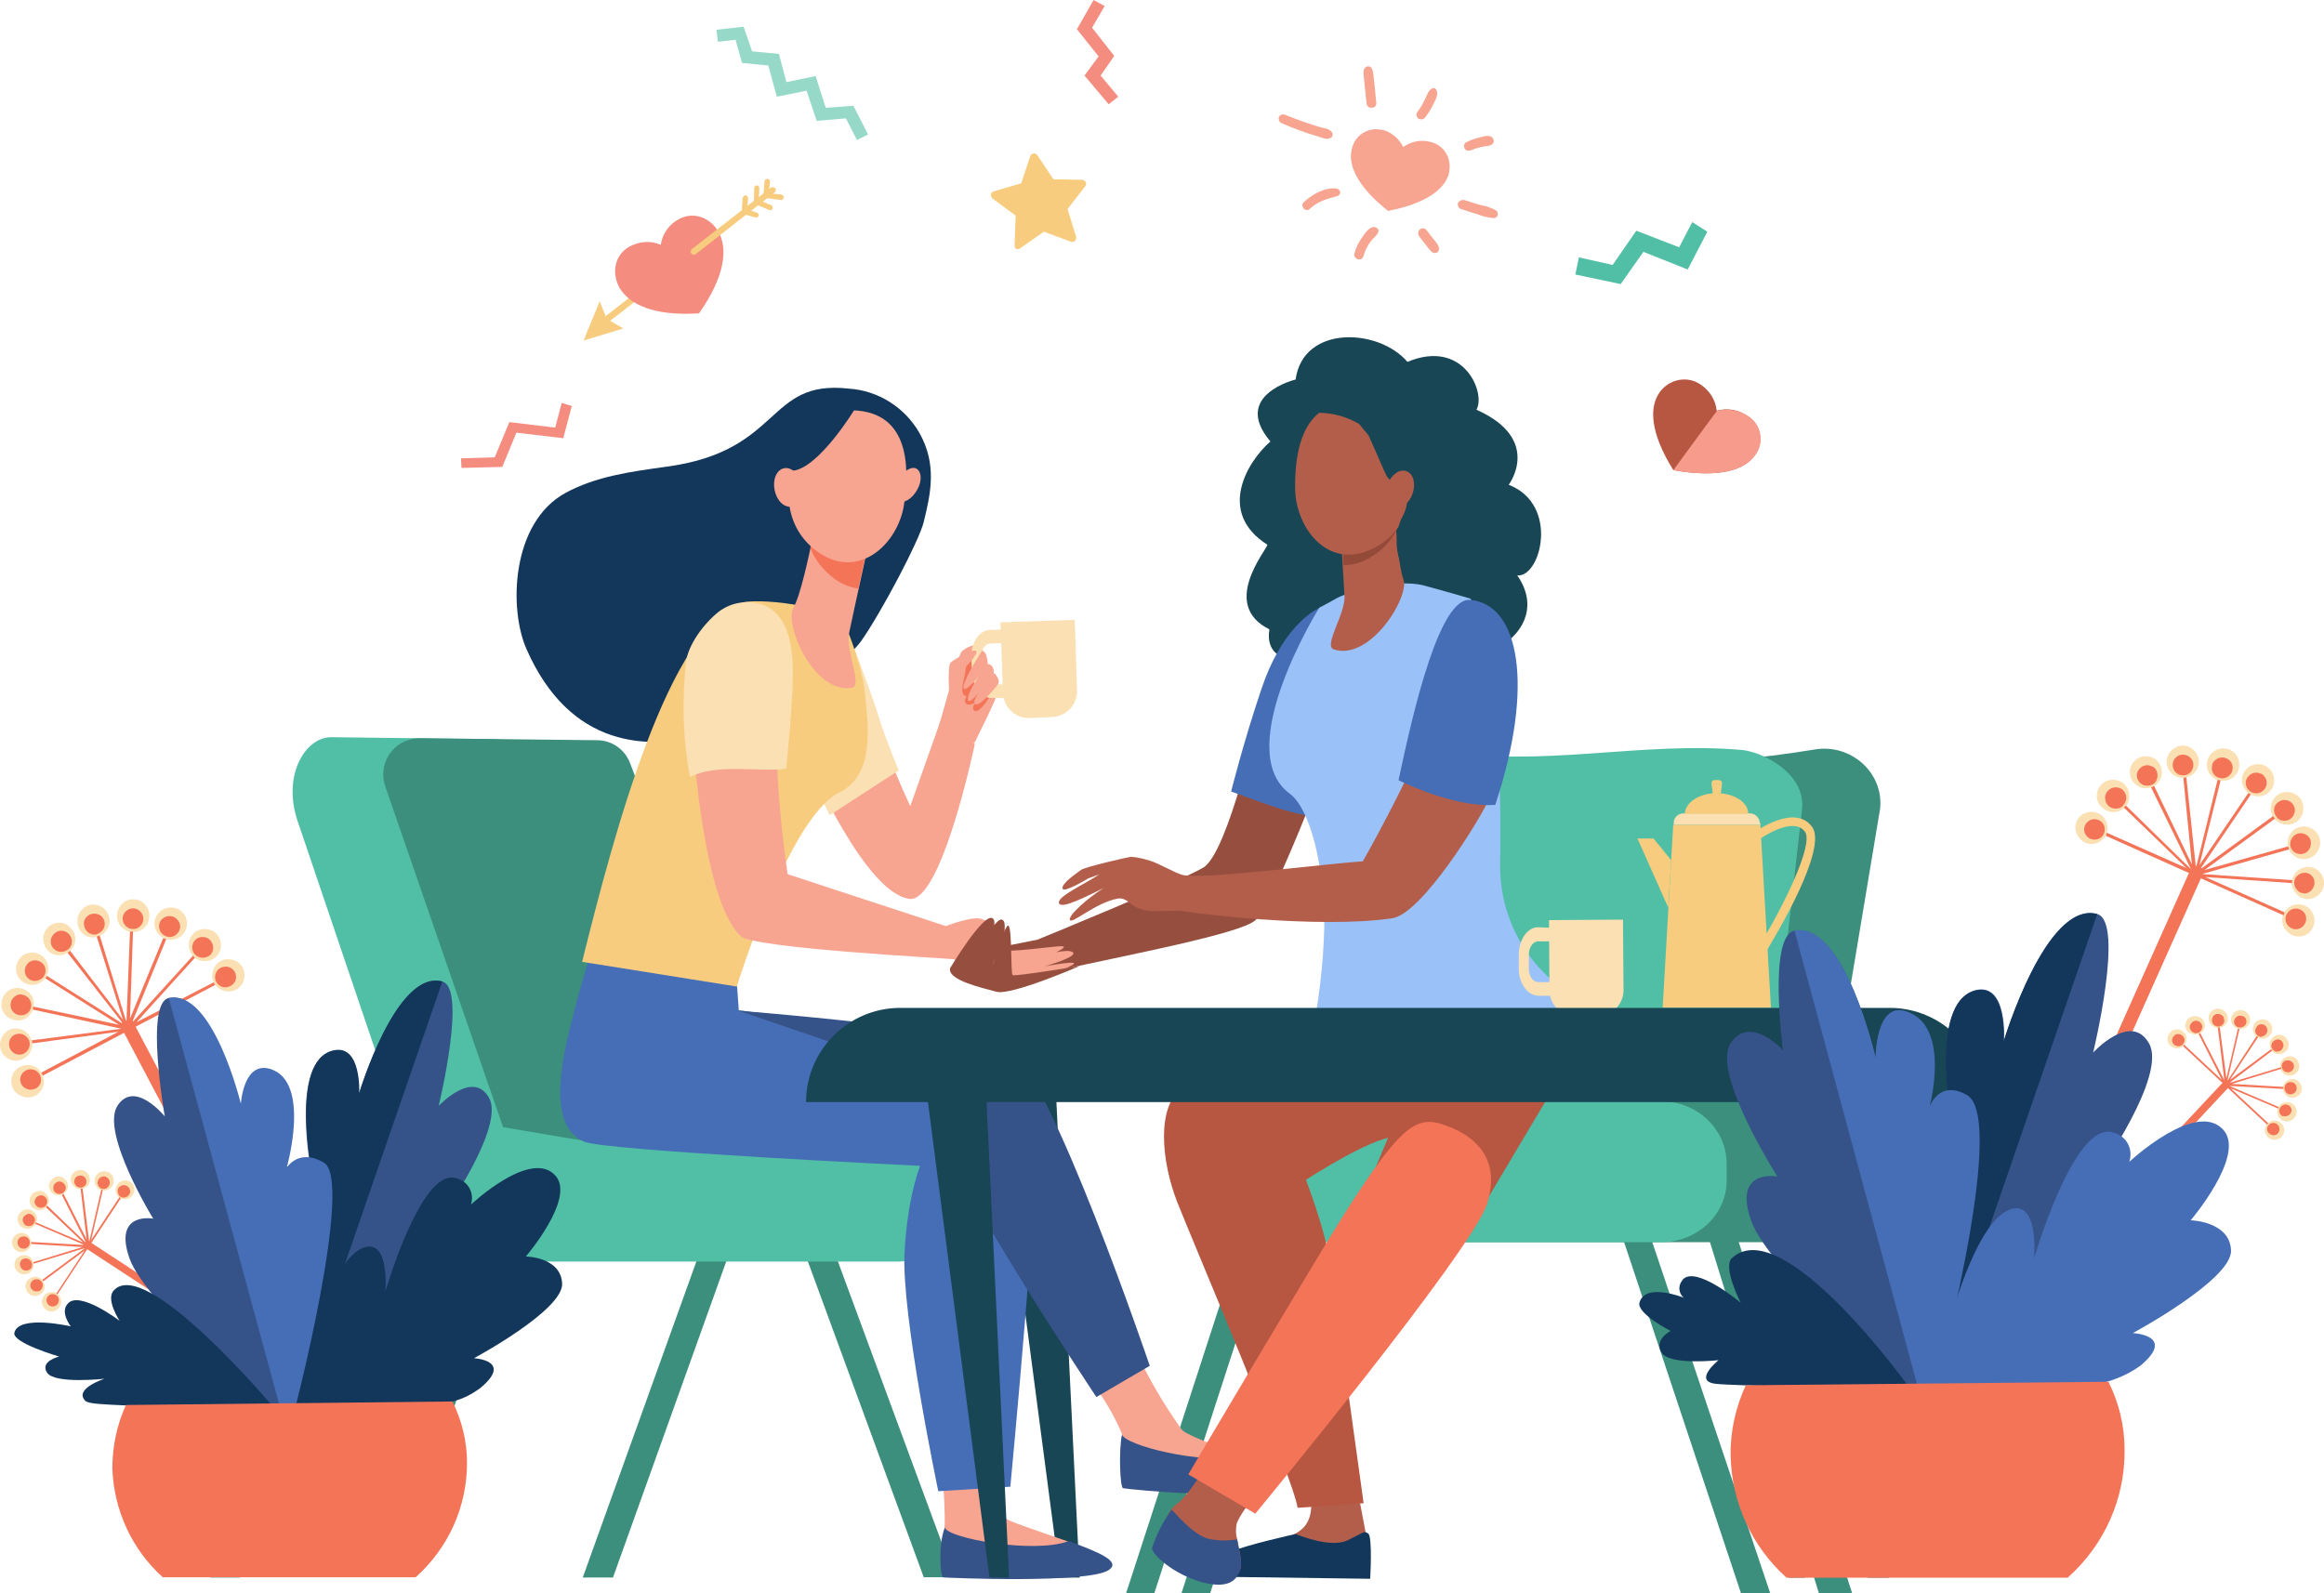 <?xml version="1.0" encoding="utf-8"?>
<!-- Generator: Adobe Illustrator 25.0.1, SVG Export Plug-In . SVG Version: 6.00 Build 0)  -->
<svg version="1.1" id="Layer_1" xmlns="http://www.w3.org/2000/svg" xmlns:xlink="http://www.w3.org/1999/xlink" x="0px" y="0px"
	 viewBox="0 0 461.3 316.3" style="enable-background:new 0 0 461.3 316.3;" xml:space="preserve">
<style type="text/css">
	.st0{fill:#3C8F7C;}
	.st1{fill:#50BFA5;}
	.st2{fill:#184655;}
	.st3{fill:#F7CC7F;}
	.st4{fill:#F48C7F;}
	.st5{fill:#96D9C9;}
	.st6{fill:#964F3F;}
	.st7{fill:#F7A491;}
	.st8{fill:#FAE0B2;}
	.st9{fill:#F47458;}
	.st10{fill:#355389;}
	.st11{fill:#466EB6;}
	.st12{fill:#13375B;}
	.st13{fill:#B75742;}
	.st14{fill:#9BC1F9;}
	.st15{fill:#B35E4B;}
	.st16{fill:#944A38;}
	.st17{fill:#F79C8D;}
</style>
<path id="Path_2" class="st0" d="M325.7,151.5c11.6,0.1,23.1-0.8,34.5-2.7l0,0c7.2-1.2,13.7,4.6,13,11.7l-12.2,73.1l-35.2-5.5V151.5
	z"/>
<path id="Path_3" class="st1" d="M272.9,222l78-1.2l6.8-60.2c0.7-7.1-7.8-11.3-11.9-11.7c-20-1.8-39.9,3.6-59.7,0.1l-1.8-0.3
	c-6.2-1.1-11.9,4-11.9,10.7L272.9,222z"/>
<g id="Group_5" transform="translate(223.529 216.523)">
	<g id="Group_1" transform="translate(10.978 21.117)">
		<path id="Path_4" class="st0" d="M5.7,78.7L30.3,2.1L25.4,0L0,78.7L5.7,78.7z"/>
	</g>
	<g id="Group_2" transform="translate(112.421 16.819)">
		<path id="Path_5" class="st0" d="M31.7,83L4.9,0L0,2.1L25.1,83H31.7z"/>
	</g>
	<path id="Path_6" class="st0" d="M126.4,1.8L56.7,3c-6,0-11.4,3.8-11.4,10.8v3.7c0,7,4.9,12.6,10.9,12.6h70.4
		c6,0,10.9-5.7,10.9-12.6v-3.7C137.5,6.8,132.4,1.8,126.4,1.8z"/>
	<g id="Group_3" transform="translate(96.16 20.024)">
		<path id="Path_7" class="st0" d="M31.7,79.8L4.9,0L0,2l25.9,77.8L31.7,79.8z"/>
	</g>
	<g id="Group_4" transform="translate(0 19.477)">
		<path id="Path_8" class="st0" d="M5.6,80.3L31,2l-4.9-2L0,80.3H5.6z"/>
	</g>
	<path id="Path_9" class="st1" d="M106.1,2.1L25.6,0c-7.2,0-16,7.6-16,14.3v3.6c0,6.7,5.8,12.2,13,12.2h83.6c7.2,0,13-5.5,13-12.2
		v-3.6C119.1,7.6,113.3,2.1,106.1,2.1z"/>
</g>
<path id="Path_10" class="st2" d="M209.6,216.9l4.7,96.3h-3.9l-12.8-97.4L209.6,216.9z"/>
<path id="Path_11" class="st3" d="M201.4,48.5l0.2-5.7l-4.6-3.4c-0.3-0.3-0.4-0.8-0.2-1.1c0.1-0.1,0.2-0.2,0.4-0.3l5.5-1.6l1.8-5.4
	c0.1-0.4,0.6-0.6,1-0.5c0.2,0.1,0.3,0.2,0.4,0.3l3.2,4.8l5.7,0.1c0.4,0,0.8,0.4,0.8,0.8c0,0.2-0.1,0.3-0.2,0.5l-3.5,4.5l1.7,5.5
	c0.1,0.4-0.1,0.9-0.5,1c-0.2,0.1-0.3,0-0.5,0l-5.4-2l-4.7,3.3c-0.4,0.3-0.8,0.2-1.1-0.2C201.4,48.9,201.4,48.7,201.4,48.5z"/>
<path id="Path_12" class="st4" d="M91.5,91l6.7-0.2l2.9-7l9.1,1.1l1.3-4.9l2,0.6l-1.7,6.4l-9.3-1.1l-2.8,6.8l-8.1,0.2L91.5,91z"/>
<path id="Path_13" class="st1" d="M335.9,44.1l-2.6,5l-8.5-3.3l-4.7,6.8l-6.7-1.5l-0.7,3.4l9,1.9l4.5-6.4l8.8,3.5l3.9-7.5
	L335.9,44.1z"/>
<path id="Path_14" class="st5" d="M147.6,5.3l1.7,4.9l5.3,0.5l1.5,5.6l5.8-1.2l2,6.3l5.5-0.4l2.9,5.7l-2.2,1.1l-2.2-4.3l-5.8,0.5
	l-2-6l-5.9,1.2l-1.7-6.2l-5.2-0.5L146,7.9l-3.5,0.4l-0.3-2.4L147.6,5.3z"/>
<g id="Group_14" transform="translate(58.121 76.962)">
	<path id="Path_16" class="st6" d="M191.9,64.2c0,0-6.2,28.2-11.2,31.1s-32.9,14.3-32.9,14.3l-13.1,2.6l-4.2,3c0,0,7.5,4.2,10.3,4.1
		c3.1,0,6.1-2.5,11.1-3.6c12.9-2.9,36.5-7.3,39.2-10c3.7-3.7,14.7-33,14.7-33L191.9,64.2z"/>
	<g id="Group_8" transform="translate(96.865 46.097)">
		<path id="Path_17" class="st7" d="M32.6,17.5L25.7,37c-4.1-8.8-7.4-17.9-9.9-27.2c-5.4,1.9-10.4,4.8-14.7,8.7
			C6.7,32,17.2,54.2,25.5,55.4c6.4,0.9,13-30.7,13-30.7L32.6,17.5z"/>
		<path id="Path_18" class="st7" d="M35.9,6.3c0.8-0.8,2.8-1.8,3.7-0.9s0.6,2.4,1.1,3.1c0.6,0.9,1.1,1.8,1.4,2.8
			c0.1,0.3,0.7,2.5,0.9,3.1s-4.6,10.1-4.6,10.1l-7-3.6C31.5,21.1,35.1,7.1,35.9,6.3z"/>
		<path id="Path_19" class="st8" d="M13.4,2.5c0,0,5,13.1,6.2,17.3c1.3,4.1,3.8,10.1,3.8,10.1L9.7,38.8L0,18.3L13.4,2.5z"/>
		<path id="Path_20" class="st9" d="M36.8,7.9v0.4c0,1.1-0.2,2.2-0.4,3.2c-0.3,1.2-0.6,2.8-0.1,3.4c0.9,0.9,1.6-1.1,1.6-1.1
			s-1.7,1.8-1.3,2.6c0.5,1,2,0,2,0s-1,1.4,0,1.7s3-3,3-3l1.2-1.7l-4.8-5.8L36.8,7.9z"/>
		<g id="Group_7" transform="translate(37.826 1.915)">
			<path id="Path_21" class="st8" d="M4.1,13.6L7,13.6l-0.7-2.7L4,10.9c-1.1,0-1.9-1.2-2-2.6L1.9,5.6C1.9,4.1,2.7,2.8,3.7,2.8
				l2.9-0.1L6.5,0L3.6,0.1C1.5,0.2-0.1,2.7,0,5.6l0.1,2.7C0.2,11.3,2,13.7,4.1,13.6z"/>
		</g>
		<path id="Path_22" class="st8" d="M58.4,1.6L58.8,14c0.1,2.8-2.1,5.2-5,5.3l-4.4,0.2c-2.8,0.1-5.2-2.1-5.3-5c0,0,0,0,0,0l-0.5-14
			L58.3,0L58.4,1.6z"/>
		<path id="Path_23" class="st7" d="M39.9,6.2c0,0-4.1,6.3-3.6,7.4S41.1,9,41.1,9S41,6,39.9,6.2z"/>
		<path id="Path_24" class="st7" d="M42.3,10.7c0,0-4.3,5.9-5,5.4c-1.1-0.8,3.6-7.3,3.6-7.3S42.3,8.5,42.3,10.7z"/>
		<path id="Path_25" class="st7" d="M43.1,12.8c0,0-3.7,4.8-4.6,3.9s3.9-6.1,3.9-6.1S43.7,11.9,43.1,12.8z"/>
		<path id="Path_26" class="st7" d="M33.4,14.1c0,0-0.3-5,0.3-5.6s4.5-2.9,5.1-2.3s-3.3,4.4-3.3,4.4L33.4,14.1z"/>
	</g>
	<g id="Group_13">
		<g id="Group_9" transform="translate(57.552 159.433)">
			<path id="Path_27" class="st0" d="M0,76.8L27.6,0l5.2,2L6,76.8L0,76.8z"/>
		</g>
		<path id="Rectangle_3" class="st0" d="M68.9,146.8h71.6c7.4,0,13.3,6,13.3,13.3l0,0l0,0c0,7.4-6,13.3-13.3,13.3l0,0H68.9
			c-7.4,0-13.3-6-13.3-13.3c0,0,0,0,0,0l0,0C55.6,152.8,61.6,146.8,68.9,146.8C68.9,146.8,68.9,146.8,68.9,146.8z"/>
		<g id="Group_10" transform="translate(14.085 159.007)">
			<path id="Path_28" class="st0" d="M0,76.8L27.6,0l5.2,2L5.9,76.8H0z"/>
		</g>
		<g id="Group_11" transform="translate(98.235 160.575)">
			<path id="Path_29" class="st0" d="M27,75.6L0,2l5.2-2l27.9,75.6L27,75.6z"/>
		</g>
		<path id="Path_30" class="st1" d="M84.2,149H73.8l-27-74.5c-1-2.8-3.7-4.7-6.6-4.7L7.7,69.4c-5-0.1-9.7,7.1-6.9,16.2l20.7,61.1h0
			l5.7,18.3l60.8,0.6L84.2,149z"/>
		<path id="Path_31" class="st0" d="M95.5,149.7l-52.8-0.1L18.4,79.3c-1.4-3.8,0.6-8,4.4-9.3c0.8-0.3,1.6-0.4,2.4-0.4l35.2,0.4
			c3,0,5.6,1.9,6.6,4.7L95.5,149.7z"/>
		<path id="Path_32" class="st1" d="M120.1,146.8c0,0-35.8,7.1-45.6,5.5c-12.5-2-32.8-5.5-32.8-5.5c-6.9,0-15,5.2-15,11.7v3.4
			c0,6.4,5.6,11.6,12.5,11.6h80.9c6.9,0,12.5-5.2,12.5-11.6v-3.4C132.7,152,127.1,146.8,120.1,146.8z"/>
		<g id="Group_12" transform="translate(44.426)">
			<path id="Path_33" class="st7" d="M83.2,206.3c1.5,6.6,2,18.8,1.7,20.2c0,0.8,0.2,1.7,0.6,2.5c8.5,4.7,17.1,2.7,24,0.1
				c-4.8-1.7-11.2-3.8-12.1-4.4c-2.5-1.6-1.3-9.9-0.8-20.4C93.2,207.9,88.1,204.6,83.2,206.3z"/>
			<path id="Path_34" class="st10" d="M85,226.3c-1.3,3.2-1,9.8-0.3,9.9c0.8,0.1,29,1.3,32.9-1.5c2.4-1.7-2.1-3.5-8-5.7
				C102.6,231.6,85.4,228.4,85,226.3z"/>
			<path id="Path_35" class="st11" d="M43.5,115.3l0.6,8.3c0,0,58.3,8.1,59.2,18.8S98,218.2,98,218.2l-14.3,0.9
				c0,0-7.4-35.2-6.7-47.5c0.6-11.1,3.1-17.1,3.1-17.1s-62.7-3-66.7-4.8s-6.8-6.8-2.8-22.7s6.1-20,6.1-20L43.5,115.3z"/>
			<path id="Path_36" class="st12" d="M80.8,26.7c1.4-5.7,2.7-11.5-0.9-17.8C77,3.9,71.8,0.6,66,0.2C49.4-1.7,52.9,12.6,29.7,15.7
				c-7.2,1-13.9,1.9-20,5.2C-1.1,26.8-1.6,44,2,52c17,38.4,61.1,5.8,66.4-1.7C72.4,44.6,79.9,30.4,80.8,26.7z"/>
			<path id="Path_37" class="st3" d="M69.1,60.4c-0.5-5-3.3-11.9-3.3-11.9c-0.6-5-16.7-6.7-20.8-5.9C30.2,47.3,19.3,88.6,13,114
				l30.7,4.9c0,0,10.3-33.5,20.3-38.5C71,77,69.9,67.7,69.1,60.4z"/>
			<path id="Path_38" class="st7" d="M58.9,29.2c0,0-0.1,0.3-0.2,0.9c-0.6,2.8-2.3,11.1-3.8,13.7c-1.8,3.1,4,17,11.6,15.8
				c2.3-0.4-1.3-7.5-0.5-10.9c0.4-1.9,1.7-8,2.8-12.9c0.8-3.8,1.5-6.8,1.5-6.8L58.9,29.2z"/>
			<path id="Path_39" class="st9" d="M58.7,30.2c0.1-0.6,0.2-0.9,0.2-0.9L70.2,29c0,0-0.7,3.1-1.5,6.8l-0.9,4.1
				c-2-0.3-3.9-1.2-5.4-2.5c-1.8-1.5-3.3-3.4-4.1-5.6C58.5,31.2,58.6,30.6,58.7,30.2z"/>
			<path id="Path_40" class="st7" d="M65.7,4.5c-3.1,0.6-5.9,2.2-8,4.6c-3.4,4-7,16.3,1.4,23s16.6-0.9,17.8-8.9S77.8,4.2,65.7,4.5z"
				/>
			<path id="Path_41" class="st7" d="M79.5,20.3c-1,1.8-2.7,2.8-3.7,2.2s-1.1-2.5-0.1-4.2s2.7-2.8,3.7-2.2S80.5,18.6,79.5,20.3z"/>
			<path id="Path_42" class="st12" d="M67.1,4.3c0,0-7.1,11.7-12.3,12.2S49,23.3,49,23.3s1.8-14.3,6.9-17.1S67.1,4.3,67.1,4.3z"/>
			<path id="Path_43" class="st7" d="M56.5,19.3c0.4,2.1-0.4,4-1.9,4.3s-3-1.2-3.4-3.3s0.4-4,1.9-4.3S56.1,17.2,56.5,19.3z"/>
			<path id="Path_44" class="st7" d="M52,59.7c-1.6,15.3,1.8,36.9,1.8,36.9l31.4,10.3c0,0,5.4-2.1,7.1-1.4s5.5,1.7,4.9,2.7
				s-3.8-0.8-4.6-0.5s2.2,3.2,3.5,3.9s10.8-0.8,12.2-0.7c0.8,0.1,0,0.6-1.2,1.2c1.4-0.3,2.8-0.4,3.3,0c1.1,0.9-5.6,2.8-5.6,2.8
				s8.8-1.7,4.8,0.1c0,0-9.2,4.6-14.4,2.1c-2.7-1.4-5.5-2.6-8.4-3.6c-0.5-0.2-39.5-2.1-42.3-4.6c-6.6-6-9.5-32.1-9.9-47.1
				C40.1,59.8,46.1,59.1,52,59.7z"/>
			<path id="Path_45" class="st8" d="M54.8,54.8c-0.2-4.4-1.3-10.1-6-11.7c-3-1-6.2-0.5-8.7,1.4c-2.8,2.2-6.1,6.5-6.5,10.1
				c-0.8,7.6-0.6,15.2,0.8,22.7c5.4-2.7,12.9-1,19.1-1.6C53.5,75.6,55.1,60.6,54.8,54.8z"/>
		</g>
		<path id="Path_46" class="st7" d="M156.9,195.3c3.1,3.7,5.7,7.8,7.6,12.2c0.2,0.4,0.3,2.5,0.4,2.8c7.8,5.1,16,3.7,22.7,1.6
			c-4.4-1.9-10.6-4.1-11.2-5.1c-3.7-5.2-6.9-10.7-9.5-16.5C163.5,193.8,161.6,194,156.9,195.3z"/>
		<path id="Path_47" class="st10" d="M164.6,207.8c-0.7,3.1-0.4,10.6,0.2,10.7c0.7,0.2,26.7,2.8,30.1-0.5c2-2-1.8-3.6-7.2-6
			C180.9,214,164.8,209.9,164.6,207.8z"/>
		<path id="Path_48" class="st10" d="M170.1,194.2l-10.6,6.2c0,0-28.8-43.3-31.1-53.3c-2.1-9.1-10.1-13.2-10.1-13.2l-29.8-10.2
			c0,0,47.1,3.7,53.6,7.6C150.4,136.1,170.1,194.2,170.1,194.2z"/>
	</g>
</g>
<g id="Group_15" transform="translate(41.732 234.193)">
	<path id="Path_49" class="st0" d="M5.9,79L33.1,2l-5.2-2L0,79L5.9,79z"/>
</g>
<g id="Group_24" transform="translate(253.826 13.176)">
	<path id="Path_50" class="st7" d="M24.7,16c1.6-1.1,3.5-1.5,5.4-1c2.7,0.6,4.3,3.3,3.7,6c0,0.1,0,0.1,0,0.2
		c-0.8,3.1-4.4,6-12.1,7.5c-6.2-4.9-8-9.2-7.2-12.3c0.6-2.7,3.2-4.4,5.9-3.8c0.1,0,0.1,0,0.2,0C22.2,13,23.8,14.2,24.7,16z"/>
	<g id="Group_16" transform="translate(0 9.492)">
		<path id="Path_51" class="st7" d="M0.6,1.8c2.3,1,4.7,1.9,7.1,2.6c0.7,0.2,1.9,0.8,2.6,0.3c0.4-0.2,0.5-0.7,0.3-1
			c-0.4-0.8-1.5-0.9-2.3-1.1C6.2,2,3.7,1.1,1.2,0.1C0.7-0.1,0.2,0.2,0,0.6C-0.1,1.1,0.2,1.7,0.6,1.8L0.6,1.8z"/>
	</g>
	<g id="Group_17" transform="translate(35.573 26.534)">
		<path id="Path_52" class="st7" d="M0.6,1.8c1.1,0.3,2.1,0.7,3.2,1c1,0.4,2.1,0.7,3.3,0.8c0.4,0,0.8-0.3,0.8-0.8
			c0-0.3-0.1-0.5-0.3-0.7c-1-0.6-2-0.9-3.1-1.1C3.3,0.7,2.3,0.3,1.2,0C0.7-0.1,0.2,0.2,0,0.6C-0.1,1.1,0.1,1.6,0.6,1.8L0.6,1.8z"/>
	</g>
	<g id="Group_18" transform="translate(4.688 24.257)">
		<path id="Path_53" class="st7" d="M1.5,4c2-1.8,3.9-2,5.4-2.5C7.3,1.4,7.6,1,7.5,0.6C7.4,0.3,7.1,0.1,6.8,0C4.5-0.3,2,1.1,0.3,2.7
			C-0.1,3-0.1,3.6,0.3,4C0.6,4.3,1.2,4.4,1.5,4L1.5,4z"/>
	</g>
	<g id="Group_19" transform="translate(15.017 31.867)">
		<path id="Path_54" class="st7" d="M1.8,5.8c0.3-1.1,0.8-2.1,1.5-3c0.4-0.6,2.3-1.9,1.1-2.6C3.3-0.5,2.1,1.2,1.6,2
			C0.9,2.9,0.3,4.1,0,5.3C-0.3,6.4,1.5,7,1.8,5.8L1.8,5.8z"/>
	</g>
	<g id="Group_20" transform="translate(27.695 32.172)">
		<path id="Path_55" class="st7" d="M0.2,1.6l1.4,1.8C2.1,4,2.5,4.8,3.3,4.9c0.4,0,0.8-0.3,0.8-0.8c0.1-0.7-0.7-1.5-1.1-2L1.6,0.3
			C1.3-0.1,0.7-0.1,0.3,0.2C-0.1,0.6-0.1,1.2,0.2,1.6L0.2,1.6z"/>
	</g>
	<g id="Group_21" transform="translate(16.851)">
		<path id="Path_56" class="st7" d="M2.5,7.2C1.9,1,1.9,1,1.6,0.4C1.4,0,0.9-0.1,0.5,0.1C0.3,0.2,0.2,0.4,0.1,0.5
			c-0.2,0.7-0.2,0.6,0.5,7c0.1,0.5,0.6,0.8,1.1,0.7C2.2,8.2,2.6,7.7,2.5,7.2L2.5,7.2z"/>
	</g>
	<g id="Group_22" transform="translate(27.371 4.321)">
		<path id="Path_57" class="st7" d="M1.7,5.8C2.3,5,2.9,4.1,3.3,3.2c0.4-0.8,1.2-2.1,0.5-3C3.7,0,3.4,0,3.2,0C2.3,0.3,2,1.6,1.6,2.3
			C1.2,3.2,0.7,4,0.1,4.8c-0.3,0.4-0.1,1,0.3,1.3C0.9,6.3,1.4,6.2,1.7,5.8L1.7,5.8z"/>
	</g>
	<g id="Group_23" transform="translate(36.774 13.844)">
		<path id="Path_58" class="st7" d="M5.8,1.4C6,1,5.9,0.5,5.5,0.2C4.9-0.3,3.7,0.1,3,0.3C2.1,0.5,1.3,0.8,0.5,1.2
			C0,1.4-0.1,2,0.1,2.4C0.3,2.9,0.9,3,1.4,2.8C4.4,1.6,5.1,2.3,5.8,1.4z"/>
	</g>
</g>
<g id="Group_26" transform="translate(325.024 154.874)">
	<path id="Path_59" class="st8" d="M24.3,8.5c-0.1-1.1-1-1.9-2-1.9H9.2c-1.1,0-2,0.8-2,1.9l0,0.4h17.3L24.3,8.5z"/>
	<path id="Path_60" class="st3" d="M7.1,8.9L5,45.2h21.5L24.4,8.9H7.1z"/>
	<path id="Path_61" class="st3" d="M16.8,0.7c0-0.3-0.2-0.7-0.6-0.7c0,0-0.1,0-0.1,0h-0.8c-0.4,0-0.6,0.3-0.6,0.6c0,0,0,0.1,0,0.1v0
		L16.8,0.7L16.8,0.7z"/>
	<g id="Group_25" transform="translate(23.123 7.425)">
		<path id="Path_62" class="st3" d="M2.3,26.8l-1.5-0.9c5-8.1,11.2-20.7,9.3-23.1C7.7-0.4,1.1,4.3,1,4.4L0,3c0.3-0.2,8-5.8,11.5-1.2
			C14.8,6,4.4,23.4,2.3,26.8z"/>
	</g>
	<path id="Path_63" class="st3" d="M14.7,0.7l0.5,3.8h1.1l0.5-3.8H14.7z"/>
	<path id="Path_64" class="st3" d="M15.7,2.6c-3.4,0-6.2,1.8-6.3,4.1H22C22,4.4,19.2,2.6,15.7,2.6z"/>
	<path id="Path_65" class="st3" d="M6.7,15.9l-0.6,9.4L0,11.6h3.2L6.7,15.9z"/>
</g>
<g id="Group_34" transform="translate(115.838 35.507)">
	<g id="Group_33" transform="translate(0.72)">
		<g id="Group_27" transform="translate(0 22.939)">
			<path id="Path_66" class="st3" d="M0.6,8.1C0.3,8.1,0,7.8,0,7.5C0,7.3,0.1,7.1,0.2,7l8.9-6.9C9.4-0.1,9.7,0,10,0.3
				c0.2,0.3,0.1,0.6-0.1,0.8L1,8C0.9,8.1,0.8,8.1,0.6,8.1z"/>
		</g>
		<path id="Path_67" class="st4" d="M14.6,13.1c0.3-2.2,1.7-4.1,3.6-5.1c2.9-1.6,6.3-0.3,7.9,2.6c1.8,3.3,1.3,8.7-3.9,16.1
			c-9,0.6-13.9-1.8-15.8-5.1c-1.6-2.9-1-6.4,1.9-8.1C10.3,12.4,12.6,12.2,14.6,13.1z"/>
		<g id="Group_28" transform="translate(20.528 1.667)">
			<path id="Path_68" class="st3" d="M0.6,13.4c-0.3,0-0.6-0.3-0.6-0.6c0-0.2,0.1-0.4,0.2-0.5L15.9,0.1c0.3-0.2,0.7-0.1,0.9,0.1
				c0.2,0.3,0.1,0.6-0.1,0.8L1,13.3C0.9,13.4,0.8,13.4,0.6,13.4z"/>
		</g>
		<g id="Group_29" transform="translate(34.994)">
			<path id="Path_69" class="st3" d="M0.5,3.6L0.5,3.6C0.2,3.5,0,3.3,0,3c0,0,0,0,0,0l0.2-2.5C0.2,0.2,0.5,0,0.8,0s0.5,0.3,0.5,0.6
				l0,0L1,3.1C1,3.4,0.8,3.6,0.5,3.6z"/>
		</g>
		<g id="Group_30" transform="translate(35.041 2.81)">
			<path id="Path_70" class="st3" d="M3.5,1.4C3.4,1.4,3.4,1.4,3.5,1.4L0.5,1C0.2,1,0,0.7,0,0.5C0,0.2,0.3,0,0.6,0l2.9,0.3
				C3.8,0.4,4,0.6,4,0.9C3.9,1.2,3.7,1.4,3.5,1.4L3.5,1.4z"/>
		</g>
		<g id="Group_31" transform="translate(33.066 1.302)">
			<path id="Path_71" class="st3" d="M3.3,4.9c-0.1,0-0.1,0-0.2,0L0,3.6l0.1-3.1C0.1,0.2,0.3,0,0.6,0c0.3,0,0.5,0.2,0.5,0.5
				c0,0,0,0,0,0L1,2.9l2.4,1c0.3,0.1,0.4,0.4,0.3,0.7C3.7,4.8,3.5,4.9,3.3,4.9L3.3,4.9z"/>
		</g>
		<g id="Group_32" transform="translate(30.645 3.29)">
			<path id="Path_72" class="st3" d="M2.9,4.4c0,0-0.1,0-0.1,0L0,3.6l0.2-3.1C0.3,0.2,0.5,0,0.8,0c0.3,0,0.5,0.3,0.5,0.6L1.1,2.8
				L3,3.4C3.3,3.5,3.4,3.7,3.4,4C3.3,4.2,3.1,4.4,2.9,4.4L2.9,4.4z"/>
		</g>
	</g>
	<path id="Path_73" class="st3" d="M3.2,24.3L0,32.1l7.9-2.4l-3.3-1.9L3.2,24.3z"/>
</g>
<g id="Group_35" transform="translate(213.766)">
	<path id="Path_74" class="st4" d="M6.3,20.7l-4.8-5.7l2.8-3.8L0,5.8L3.3,0l2.2,1.2L3,5.5l4.4,5.6L4.7,15l3.5,4.2L6.3,20.7z"/>
</g>
<g id="Group_69" transform="translate(0 178.542)">
	<g id="Group_48" transform="translate(2.4 53.739)">
		<g id="Group_46">
			<g id="Group_36" transform="translate(16.377 0.268)">
				<path id="Path_75" class="st8" d="M0,1.7c-0.1,1,0.6,2,1.7,2.1c1,0.1,2-0.6,2.1-1.7S3.2,0.1,2.1,0c0,0,0,0,0,0
					C1.1-0.1,0.1,0.6,0,1.7z"/>
				<path id="Path_76" class="st9" d="M2.8,2.9C2.5,3.5,1.7,3.7,1.1,3.3C0.6,2.9,0.4,2.2,0.8,1.6C1,1.2,1.5,1,1.9,1
					C2.6,1.1,3.1,1.7,3,2.4C3,2.6,2.9,2.8,2.8,2.9z"/>
			</g>
			<g id="Group_37" transform="translate(3.549 4.132)">
				<path id="Path_77" class="st8" d="M3.3,0.7c0.7,0.8,0.6,2-0.2,2.7s-2,0.6-2.7-0.2c-0.7-0.8-0.6-2,0.2-2.7c0,0,0,0,0,0
					C1.5-0.2,2.7-0.1,3.3,0.7z"/>
				<path id="Path_78" class="st9" d="M3,3.1C2.4,3.5,1.7,3.5,1.2,2.9S0.9,1.7,1.4,1.2C1.6,1,2,0.9,2.3,0.9C3,1,3.5,1.6,3.4,2.3
					C3.4,2.6,3.2,2.9,3,3.1z"/>
			</g>
			<g id="Group_38" transform="translate(11.647)">
				<path id="Path_79" class="st8" d="M3.8,1.9c0,1-0.8,1.9-1.9,1.9C0.9,3.8,0,2.9,0,1.9C0,0.9,0.8,0,1.9,0c0,0,0,0,0,0
					C2.9,0,3.8,0.8,3.8,1.9z"/>
				<path id="Path_80" class="st9" d="M1.9,3.5C1.3,3.5,0.7,3,0.7,2.3c0-0.7,0.5-1.2,1.2-1.2s1.2,0.5,1.2,1.2
					C3.2,2.9,2.6,3.5,1.9,3.5z"/>
			</g>
			<g id="Group_39" transform="translate(20.506 2.042)">
				<path id="Path_81" class="st8" d="M3.3,3.1C2.7,3.9,1.5,4,0.7,3.4c-0.8-0.7-0.9-1.9-0.2-2.7c0.7-0.8,1.9-0.9,2.7-0.2
					c0,0,0,0,0,0C3.9,1.1,4,2.3,3.3,3.1C3.4,3.1,3.4,3.1,3.3,3.1z"/>
				<path id="Path_82" class="st9" d="M2.6,3C2.2,3.5,1.4,3.6,0.9,3.2C0.4,2.7,0.3,1.9,0.7,1.4C1.2,0.9,2,0.8,2.5,1.3
					C3,1.7,3.1,2.5,2.6,3z"/>
			</g>
			<g id="Group_40" transform="translate(5.937 24.284)">
				<path id="Path_83" class="st8" d="M3.6,2.7c0.5-0.9,0.1-2.1-0.8-2.6C1.8-0.3,0.7,0.1,0.2,1C-0.3,2,0.1,3.1,1,3.6c0,0,0,0,0,0
					C2,4.1,3.1,3.7,3.6,2.7z"/>
				<path id="Path_84" class="st9" d="M3.1,2.3C2.8,2.8,2,3,1.4,2.6C0.9,2.2,0.7,1.5,1.1,0.9c0.3-0.5,1-0.7,1.6-0.4
					c0.6,0.3,0.8,1,0.5,1.6C3.2,2.2,3.2,2.2,3.1,2.3z"/>
			</g>
			<g id="Group_41" transform="translate(0.529 16.973)">
				<path id="Path_85" class="st8" d="M2.6,3.6c1-0.4,1.4-1.5,1-2.5c-0.4-1-1.5-1.4-2.5-1c-1,0.4-1.4,1.5-1,2.5c0,0,0,0,0,0
					C0.6,3.6,1.7,4,2.6,3.6z"/>
				<path id="Path_86" class="st9" d="M3.3,2.5C2.9,3,2.1,3.2,1.6,2.8C1,2.4,0.9,1.7,1.2,1.1c0.1-0.2,0.3-0.4,0.5-0.4
					c0.6-0.3,1.3,0,1.6,0.6C3.5,1.7,3.5,2.1,3.3,2.5z"/>
			</g>
			<g id="Group_42" transform="translate(1.084 7.895)">
				<path id="Path_87" class="st8" d="M1.4,3.7c1,0.3,2.1-0.3,2.4-1.3c0.3-1-0.3-2.1-1.3-2.4S0.4,0.3,0.1,1.3c0,0,0,0,0,0
					C-0.2,2.4,0.4,3.4,1.4,3.7z"/>
				<path id="Path_88" class="st9" d="M1.2,2.6C0.8,2,1.1,1.3,1.7,1C2.3,0.6,3,0.9,3.3,1.5c0.2,0.3,0.2,0.6,0.1,0.9
					C3.2,3,2.6,3.4,1.9,3.2C1.6,3.2,1.3,2.9,1.2,2.6z"/>
			</g>
			<g id="Group_43" transform="translate(2.663 21.205)">
				<path id="Path_89" class="st8" d="M0.9,0.3C1.8-0.3,3,0,3.5,0.9C4.1,1.8,3.8,3,2.9,3.5C2,4.1,0.8,3.8,0.3,2.9c0,0,0,0,0,0
					C-0.3,1.9,0,0.8,0.9,0.3C0.9,0.3,0.9,0.3,0.9,0.3z"/>
				<path id="Path_90" class="st9" d="M1.9,2.9C1.2,2.7,0.8,2,1,1.4c0.2-0.7,0.8-1,1.5-0.9c0.3,0.1,0.6,0.3,0.8,0.6
					c0.3,0.6,0.1,1.3-0.5,1.7C2.5,2.9,2.2,2.9,1.9,2.9z"/>
			</g>
			<g id="Group_44" transform="translate(7.341 1.298)">
				<path id="Path_91" class="st8" d="M0.3,2.9c0.6,0.9,1.8,1.1,2.6,0.5c0.9-0.6,1.1-1.8,0.5-2.6S1.7-0.3,0.9,0.3c0,0,0,0,0,0
					C0,0.9-0.3,2.1,0.3,2.9C0.3,2.9,0.3,2.9,0.3,2.9z"/>
				<path id="Path_92" class="st9" d="M2.7,3.3C2.2,3.6,1.4,3.5,1,2.9C0.7,2.3,0.8,1.6,1.4,1.2S2.7,1,3.1,1.6c0.3,0.4,0.3,0.9,0,1.3
					C3,3,2.9,3.2,2.7,3.3z"/>
			</g>
			<g id="Group_45" transform="translate(0 12.509)">
				<path id="Path_93" class="st8" d="M2.2,0c1,0.2,1.7,1.2,1.6,2.2c-0.2,1-1.2,1.7-2.2,1.6C0.5,3.6-0.1,2.6,0,1.6c0,0,0,0,0,0
					C0.2,0.5,1.2-0.1,2.2,0z"/>
				<path id="Path_94" class="st9" d="M2.1,3.1C1.4,3,1,2.4,1.1,1.7c0.1-0.7,0.7-1.1,1.4-1s1.1,0.7,1,1.4c0,0,0,0,0,0
					C3.4,2.8,2.7,3.2,2.1,3.1z"/>
			</g>
			<path id="Path_95" class="st9" d="M15.7,13.9L18,4l-0.3-0.1l-2.4,10.4L14,3.7l-0.4,0l1.2,10.1l-4.6-9.1L9.9,5l4.8,9.5L7,7.1
				L6.7,7.4l7.4,7l-9.4-4l-0.1,0.3l9.8,4.2L3.8,14.3l0,0.4l10.2,0.6l-9.8,3l0.1,0.3l10.2-3.1l-8.5,6.3l0.2,0.3l8.2-6.1l-5.6,8.5
				L9,24.7L21.6,5.6l-0.3-0.2L15.7,13.9z"/>
		</g>
		<g id="Group_47" transform="translate(13.989 13.872)">
			
				<rect id="Rectangle_4" x="19.7" y="-10.2" transform="matrix(0.548 -0.837 0.837 0.548 -2.254 23.335)" class="st9" width="1.5" height="47.9"/>
		</g>
	</g>
	<g id="Group_61">
		<g id="Group_59">
			<g id="Group_49" transform="translate(37.47 5.889)">
				<path id="Path_96" class="st8" d="M0.6,1.3c-1,1.4-0.7,3.4,0.7,4.5c1.4,1,3.4,0.7,4.5-0.7c1-1.4,0.7-3.4-0.7-4.5c0,0,0,0,0,0
					C3.6-0.4,1.6-0.1,0.6,1.3z"/>
				<path id="Path_97" class="st9" d="M3.7,5.5c-1,0.5-2.3,0.1-2.8-0.9c-0.5-1-0.1-2.3,0.9-2.8C2.5,1.5,3.3,1.5,4,2
					c0.9,0.7,1.1,2,0.5,2.9C4.3,5.2,4,5.4,3.7,5.5z"/>
			</g>
			<g id="Group_50" transform="translate(15.306 1.085)">
				<path id="Path_98" class="st8" d="M6.4,2.6C6.7,4.3,5.6,6,3.8,6.4S0.4,5.6,0.1,3.8c-0.3-1.7,0.8-3.4,2.5-3.8
					C4.3-0.3,6,0.8,6.4,2.6z"/>
				<path id="Path_99" class="st9" d="M3.8,5.9C2.7,6.1,1.6,5.3,1.4,4.2C1.1,3.1,1.9,2,3,1.8c0.5-0.1,1.1,0,1.6,0.3
					C5.5,2.7,5.8,4,5.1,5C4.8,5.4,4.3,5.7,3.8,5.9z"/>
			</g>
			<g id="Group_51" transform="translate(30.685 1.61)">
				<path id="Path_100" class="st8" d="M6,4.8C5.2,6.3,3.2,6.9,1.7,6C0.1,5.2-0.5,3.2,0.4,1.7c0.9-1.6,2.8-2.1,4.4-1.3
					C6.3,1.2,6.9,3.2,6,4.8C6,4.8,6,4.8,6,4.8z"/>
				<path id="Path_101" class="st9" d="M2,5.6C1,5.1,0.6,3.8,1.1,2.8C1.7,1.8,3,1.4,4,2c1,0.6,1.4,1.8,0.8,2.8c0,0,0,0,0,0
					C4.2,5.8,3,6.2,2,5.6z"/>
			</g>
			<g id="Group_52" transform="translate(42.128 11.903)">
				<path id="Path_102" class="st8" d="M4.4,6.2C2.7,6.8,0.9,6,0.2,4.4c-0.6-1.7,0.2-3.5,1.8-4.2C3.7-0.4,5.6,0.4,6.2,2
					C6.8,3.7,6,5.6,4.4,6.2C4.4,6.2,4.4,6.2,4.4,6.2z"/>
				<path id="Path_103" class="st9" d="M3.4,5.4C2.3,5.9,1.1,5.3,0.7,4.3C0.3,3.2,0.8,2,1.9,1.6C3,1.2,4.2,1.7,4.6,2.8
					C5,3.8,4.5,5,3.4,5.4z"/>
			</g>
			<g id="Group_53" transform="translate(2.323 32.886)">
				<path id="Path_104" class="st8" d="M5,5.9c1.5-1,1.8-3,0.8-4.5c-1-1.5-3-1.8-4.5-0.8s-1.8,3-0.8,4.5c0,0,0,0,0,0
					C1.6,6.5,3.6,6.9,5,5.9z"/>
				<path id="Path_105" class="st9" d="M4.7,4.7c-1,0.5-2.3,0.1-2.8-0.9S1.8,1.6,2.8,1.1c0.9-0.5,2.1-0.2,2.7,0.7
					C6.1,2.7,5.9,4,4.9,4.6C4.9,4.7,4.8,4.7,4.7,4.7z"/>
			</g>
			<g id="Group_54" transform="translate(0.309 17.623)">
				<path id="Path_106" class="st8" d="M2.9,6.4c1.8,0.2,3.3-1.1,3.5-2.9S5.3,0.2,3.5,0S0.2,1.1,0,2.9c0,0,0,0,0,0
					C-0.2,4.7,1.1,6.2,2.9,6.4C2.9,6.4,2.9,6.4,2.9,6.4z"/>
				<path id="Path_107" class="st9" d="M4.8,5.2C3.8,5.7,2.5,5.3,2,4.3C1.5,3.3,1.9,2,2.9,1.5C3.2,1.3,3.6,1.2,4,1.3
					c1.1,0.1,2,1.1,1.9,2.3C5.8,4.3,5.4,4.9,4.8,5.2z"/>
			</g>
			<g id="Group_55" transform="translate(8.572 4.635)">
				<path id="Path_108" class="st8" d="M0.9,5.5c1.2,1.3,3.3,1.3,4.5,0c1.3-1.2,1.3-3.3,0-4.5C4.3-0.3,2.2-0.3,1,0.9
					C-0.3,2.2-0.3,4.2,0.9,5.5C0.9,5.4,0.9,5.5,0.9,5.5z"/>
				<path id="Path_109" class="st9" d="M1.5,3.7c0-1.1,1-2.1,2.1-2.1c1.1,0,2.1,1,2.1,2.1c0,0.6-0.2,1.1-0.6,1.5
					C4.2,6,2.9,6,2.1,5.2C1.7,4.8,1.5,4.3,1.5,3.7z"/>
			</g>
			<g id="Group_56" transform="translate(0 25.641)">
				<path id="Path_110" class="st8" d="M3.1,0c1.8,0,3.2,1.4,3.3,3.1c0,1.8-1.4,3.2-3.1,3.3C1.5,6.5,0,5,0,3.3c0,0,0,0,0,0
					C0,1.5,1.4,0,3.1,0z"/>
				<path id="Path_111" class="st9" d="M2.4,4.6C1.6,3.8,1.6,2.5,2.3,1.7s2.1-0.9,2.9-0.1C5.7,2,5.9,2.5,5.9,3.1
					c0,1.1-0.9,2.1-2,2.1C3.3,5.2,2.8,5,2.4,4.6z"/>
			</g>
			<g id="Group_57" transform="translate(23.246)">
				<path id="Path_112" class="st8" d="M0,3.5c0.1,1.8,1.7,3.1,3.4,3c1.8-0.1,3.1-1.7,3-3.4C6.3,1.2,4.7-0.1,3,0
					C1.2,0.1-0.1,1.7,0,3.5z"/>
				<path id="Path_113" class="st9" d="M3.3,5.9C2.2,6,1.2,5.1,1.1,4C1,2.9,1.9,1.9,3,1.8c1.1-0.1,2.1,0.8,2.2,1.9
					c0.1,0.8-0.4,1.6-1.1,2C3.9,5.8,3.6,5.9,3.3,5.9z"/>
			</g>
			<g id="Group_58" transform="translate(3.184 10.579)">
				<path id="Path_114" class="st8" d="M5.2,0.7c1.4,1.1,1.6,3.1,0.5,4.5C4.6,6.6,2.6,6.8,1.2,5.7s-1.6-3.1-0.5-4.5c0,0,0,0,0,0
					C1.8-0.2,3.8-0.4,5.2,0.7z"/>
				<path id="Path_115" class="st9" d="M2.5,5.2c-0.9-0.7-1-2-0.3-2.9c0.7-0.9,2-1,2.9-0.3c0.9,0.7,1,2,0.3,2.9c0,0,0,0,0,0
					C4.6,5.7,3.3,5.9,2.5,5.2z"/>
			</g>
			<path id="Path_116" class="st9" d="M27.1,24.4l11.6-12.8l-0.4-0.4L26.2,24.5l6.8-16.6l-0.6-0.2l-6.6,16l0.6-17.3l-0.6,0l-0.7,18
				L19.8,7.2l-0.6,0.2l5.2,16.5L13.9,10.2l-0.5,0.4l11.1,14.2L9.3,15.2l-0.3,0.5l14.6,9.2L6.6,21.3l-0.1,0.6l17.6,3.8L6.3,28
				l0.1,0.6l17.1-2.3L8.2,34.4L8.5,35l34.2-18l-0.3-0.5L27.1,24.4z"/>
		</g>
		<g id="Group_60" transform="translate(23.698 23.604)">
			
				<rect id="Rectangle_5" x="18.8" y="-4.1" transform="matrix(0.884 -0.466 0.466 0.884 -14.693 13.565)" class="st9" width="2.6" height="81.1"/>
		</g>
	</g>
	<g id="Group_63" transform="translate(50.407 16.118)">
		<g id="Group_62" transform="translate(1.064 0.003)">
			<path id="Path_117" class="st10" d="M6.7,87c0,0,30.2-22.4,34.3-32.1s-4.4-8.6-4.4-8.6s12.2-17.3,9-23s-10,1.6-10,1.6
				s5.7-23.4,0.7-24.7c-9.2-2.4-16.7,22.8-16.7,22.8s0.7-10.5-5.1-9c-8.6,2.1-4.1,24.6-4.1,24.6s-2.8-4-7.5-0.2
				C-5.5,45.1,6.7,87,6.7,87z"/>
		</g>
		<path id="Path_118" class="st12" d="M2.8,38.9c2.4-2.2,6.1-2.4,8.8-0.4c0,0-4.6-22.5,4.1-24.6c5.7-1.4,5.2,8.5,5.2,8.5
			S28.2-2.3,37.4,0.2L7.5,86.9C6.2,81.5-5.1,45.2,2.8,38.9z"/>
	</g>
	<g id="Group_64" transform="translate(58.18 53.413)">
		<path id="Path_119" class="st12" d="M0,48.9c0,0,20.6,0.4,31.6-2.6c2.1-0.5,4-1.5,5.7-2.8c6.4-5.4-1.4-5.8-1.4-5.8
			s17.7-9.5,17.5-14.8s-7.2-5.4-7.2-5.4s9.7-11.3,6-15.9c-4.8-5.8-16.9,5.6-16.9,5.6c0.7-2.1-0.4-4.4-2.5-5.1
			C32.6,2,32.4,2,32.1,1.9c-6.8-1.6-13.8,22.6-13.8,22.6s0.9-9.9-3.8-8.9C6.1,17.3,0,48.9,0,48.9z"/>
	</g>
	<g id="Group_66" transform="translate(22.609 19.5)">
		<g id="Group_65" transform="translate(0 0.005)">
			<path id="Path_120" class="st10" d="M33.9,84.7c0,0-27.5-23.5-30.8-32.9s4.7-7.9,4.7-7.9S-2.7,26.8,0.7,21.5s9.4,2.1,9.4,2.1
				S6.1,1,10.9,0.1c8.9-1.8,14.5,22.7,14.5,22.7s0-10,5.4-8.3c8.1,2.5,2.4,23.7,2.4,23.7s3-7.9,7.3-4C48.1,41.1,33.9,84.7,33.9,84.7
				z"/>
		</g>
		<path id="Path_121" class="st11" d="M41.7,32.8c-5-3-7.4,1-7.4,1s4.9-17-3.2-19.6c-5.4-1.7-5.9,6.9-5.9,6.9S19.7-1.7,10.9,0.1
			L34.5,87C36.1,81.9,47.6,36.3,41.7,32.8z"/>
	</g>
	<g id="Group_68" transform="translate(2.848 76.586)">
		<g id="Group_67">
			<path id="Path_122" class="st12" d="M51.3,24.1c0,0-18.1,0.3-29.1-0.2c-4.4-0.2-7.5-0.3-8.1-0.9c-2.4-2.4,3.8-4.4,3.8-4.4
				s-9.9,1.1-11.4-1.2s2.4-3.2,2.4-3.2S-0.4,11.5,0,9.5c0.8-3.7,11.2-1.3,11.2-1.3S9,5.4,10.6,3.7C12.9,1,20.9,7.1,20.9,7.1
				s-2.8-4.2-1.2-6C26-6,51.3,24.1,51.3,24.1z"/>
		</g>
	</g>
	<path id="Path_123" class="st9" d="M32.3,134.6h50.2c6.5-5.8,10.2-14,10.2-22.7c0-4.2-1-8.4-2.9-12.2l-64.8,0.7
		c-1.8,3.9-2.7,8.3-2.7,12.6C22.6,121.3,26.2,129.1,32.3,134.6z"/>
</g>
<g id="Group_72" transform="translate(228.571 66.947)">
	<path id="Path_124" class="st2" d="M50.8,4.9c11.2-4.7,15.6,6.2,13.7,9.5c13.2,5.9,6.4,14.9,6.4,14.9c10.1,3.9,6.4,18.4,1.7,18
		c7.9,11.3-9.3,21.6-22.2,13.8C34,65.3,22,66.7,23.4,58c-9.9-4.9-0.5-15.8-0.4-16.8c-10.1-6.4-4-16.5,0.6-20.5
		c-7.8-9.2,5-12.3,5-12.3C30.1-2.5,45.1-1.8,50.8,4.9z"/>
	<path id="Path_125" class="st13" d="M48.3,137.1c0,0-35.4,6.1-42.1,11.7s21.2,20.6,21.2,20.6s14-9.5,20.2-10.6
		c6.1-1.1,17.5-2.1,28-5.7s0.3-17.6-2.1-19.4S48.3,137.1,48.3,137.1z"/>
	<path id="Path_126" class="st11" d="M33.3,53.8c-1.4,0.5-7.6,4.3-11.5,16.1c-3.5,10.3-6,20.3-6,20.3c4.4,1.5,12.2,4.8,16.9,4.9
		l1.2-3.3l0.5-27.1C34.3,64.7,33.9,53.6,33.3,53.8z"/>
	<path id="Path_127" class="st14" d="M37.4,51.5c-0.5,0.2-2.5,1.4-4.1,2.2c0,0-17.6,28.2-5.9,36.9c4,2.9,6.9,14.1,6.9,26.3
		c-0.2,7.7-1.1,15.3-2.7,22.8c26.9,10,41.5,3.1,52.4-8.8c-9.4-5.5-15-15.6-14.8-26.4c0.7-41.9-5.9-52.6-5.9-52.6s-4.7-1.4-9.6-2.7
		C49,48.2,41.8,49.7,37.4,51.5z"/>
	<path id="Path_128" class="st15" d="M48.3,33.1c0,0,0,0.3,0,0.9c0.1,2.9,0.7,11.4,1.7,14.1c1.3,3.3-6.5,16.2-13.8,13.9
		c-2.2-0.7,2.4-7.2,2.1-10.7c-0.1-2-0.5-8.2-0.8-13.2c-0.2-3.8-0.4-7-0.4-7L48.3,33.1z"/>
	<path id="Path_129" class="st16" d="M48.7,38.2c0-0.7-0.2-0.8-0.3-1.3c0-0.6,0-0.9,0-0.9l-11-1.9c0.1,1.1,0.2,2.6,0.3,4.1
		c0.1,2.3,0.3,4.8,0.4,7.1c2-0.1,3.9-0.6,5.5-1.7C45.8,42.3,47.5,40.5,48.7,38.2z"/>
	<path id="Path_130" class="st15" d="M42.4,13.3c3,1,5.5,3,7.2,5.7c2.7,4.4,4.5,17.1-4.8,22.5s-16.2-3.3-16.3-11.5
		S30.4,11.2,42.4,13.3z"/>
	<path id="Path_131" class="st12" d="M40.8,10c0,0,5.3,12.6,10.3,13.9s4.7,7.5,4.7,7.5s0.3-14.4-4.3-17.9S40.8,10,40.8,10z"/>
	<g id="Group_70" transform="translate(32.193 4.509)">
		<path id="Path_132" class="st2" d="M8.1,0.1c6.2,1.3,16,6.6,19.9,13.2c4.9,8,1.3,16.9-4.4,21.3S19.1,44,19.1,44l-1-1.8
			c-1.2-2.1-1.8-4.6-1.6-7c0.1-1.3,0.4-2.5,0.9-3.7c3.3-5.8-1.8-6.2-3-8.6c-0.9-1.9-2.1-4.8-3.5-7.9L9,12.7c-2.4-1.4-5.2-2.2-8-2.2
			C-1.4,10.6,0.1-1.5,8.1,0.1z"/>
	</g>
	<path id="Path_133" class="st15" d="M46.8,29.3c-0.7,2-0.2,4,1.2,4.5s3.1-0.7,3.8-2.7s0.2-4-1.2-4.5S47.6,27.3,46.8,29.3z"/>
	<path id="Path_134" class="st15" d="M31.4,229.6c0,0,1.2,4.1-1.2,6.7s-11.9,5.1-13.2,6.5c-0.7,0.7-1.2,1.7-1.2,2.7l26.4,0.5
		l0.3-8.7l-1.1-5.8L31.4,229.6z"/>
	<path id="Path_135" class="st12" d="M28.6,237.6c0,0,6.8,2.9,10.2,1.3s3.3-2,4.2-1.4s0.4,9,0.4,9l-29.7-0.4c0,0-0.2-3.8,2.2-5
		S28.6,237.6,28.6,237.6z"/>
	<path id="Path_136" class="st13" d="M24.5,153.5c-2.4-4.1-9.2-6.7-9.2-6.7s-3.5-1.8-9,2s-4.3,15-1.2,22.9S28,226,29,232.4l13.1-0.9
		c0,0-5.2-37.4-6.4-46.5C34.5,176.4,28.6,160.7,24.5,153.5z"/>
	<path id="Path_137" class="st13" d="M53.3,143.7l-9.8,23.5l23.4,3.5l11.6-19.5L53.3,143.7z"/>
	<g id="Group_71" transform="translate(0 155.769)">
		<path id="Path_138" class="st15" d="M14.1,62.7c0,0-5.8,10.8-9,13.1s-3.5,8.4-3.7,9.2s1,2.9,7.1,4.8s8.7,1.1,9.2-1.3
			c0.3-1.5-0.4-3.7-0.7-5.6c-0.3-1-0.3-2-0.1-3.1c0.7-2.2,5.9-8.7,5.9-8.7L14.1,62.7z"/>
		<path id="Path_139" class="st10" d="M9.3,91.2c6.2,1.9,7.9-0.4,8.4-2.7c0.3-1.5-0.4-3.7-0.7-5.6c-1.7,0.3-3.4,0.3-5.1,0
			c-3-0.4-6-3.9-7.9-5.9c-1.7,2.3-3,4.9-3.9,7.6C-0.2,85.3,3.2,89.2,9.3,91.2z"/>
		<path id="Path_140" class="st9" d="M38.2,18.4C32.8,26.9,7.3,70,7.3,70l13.3,7.8c0,0,42.9-52,46-61.5c3-9.5-3.2-13.5-7-15.1
			C53.2-1.4,50.7-1.3,38.2,18.4z"/>
	</g>
</g>
<path id="Path_141" class="st2" d="M358.9,216.9l-3.9,96.3h3.3l10.7-97.4L358.9,216.9z"/>
<g id="Group_74" transform="translate(301.464 182.577)">
	<g id="Group_73" transform="translate(0 1.514)">
		<path id="Path_142" class="st8" d="M3.9,13.6l2.4,0l-0.2-2.7l-2.2,0c-1.1,0-1.9-1.2-1.9-2.7l0-2.7c0-1.5,0.8-2.7,1.9-2.7l2.9,0
			l0-2.7L3.8,0C1.7,0,0,2.5,0,5.5l0,2.7C0,11.2,1.8,13.6,3.9,13.6z"/>
	</g>
	<path id="Path_143" class="st8" d="M20.7,1.6L20.8,14c0,2.8-2.3,5.2-5.1,5.2h0l-4.4,0c-2.8,0-5.2-2.3-5.2-5.1c0,0,0,0,0,0l-0.1-14
		L20.7,0L20.7,1.6z"/>
</g>
<path id="Rectangle_6" class="st2" d="M178.7,200.1h196.4c10.3,0,18.7,8.4,18.7,18.7l0,0l0,0l0,0H160l0,0l0,0
	C160,208.5,168.4,200.1,178.7,200.1z"/>
<path id="Path_144" class="st2" d="M195.7,216.1l4.6,97.1h-3.9L183.7,215L195.7,216.1z"/>
<path id="Path_145" class="st2" d="M374.5,216.1l-3.8,97.1h4.2l9.6-98.2L374.5,216.1z"/>
<g id="Group_108" transform="translate(325.517 148.03)">
	<g id="Group_87" transform="translate(83.699 52.262)">
		<g id="Group_85" transform="translate(21.006)">
			<g id="Group_75" transform="translate(21.868 18.479)">
				<path id="Path_146" class="st8" d="M2.4,0.1c-1-0.3-2.1,0.3-2.4,1.3s0.3,2.1,1.3,2.4c1,0.3,2.1-0.3,2.4-1.3
					C4,1.4,3.4,0.4,2.4,0.1z"/>
				<path id="Path_147" class="st9" d="M0.7,2.6C0.2,2.2,0.2,1.4,0.7,0.9s1.2-0.5,1.7-0.1c0.3,0.3,0.5,0.8,0.3,1.2
					c-0.2,0.6-0.9,1-1.5,0.8C1,2.9,0.8,2.8,0.7,2.6z"/>
			</g>
			<g id="Group_76" transform="translate(20.262 5.178)">
				<path id="Path_148" class="st8" d="M2.9,3.5C1.9,4.1,0.8,3.8,0.3,2.9S0,0.8,0.9,0.3C1.8-0.3,3,0,3.5,0.9c0,0,0,0,0,0
					C4.1,1.8,3.8,3,2.9,3.5z"/>
				<path id="Path_149" class="st9" d="M0.5,2.7C0.2,2.2,0.4,1.4,1,1.1C1.4,0.8,2,0.8,2.4,1.2c0.1,0.1,0.2,0.2,0.2,0.3
					c0.2,0.3,0.2,0.6,0.1,0.9c-0.2,0.7-0.8,1-1.5,0.9C1,3.2,0.7,3,0.5,2.7z"/>
			</g>
			<g id="Group_77" transform="translate(22.944 13.865)">
				<path id="Path_150" class="st8" d="M1.6,3.8C0.5,3.6-0.1,2.6,0,1.6c0.2-1,1.2-1.7,2.2-1.5c1,0.2,1.7,1.2,1.5,2.2
					C3.6,3.2,2.6,3.9,1.6,3.8z"/>
				<path id="Path_151" class="st9" d="M0.3,1.7c0.1-0.7,0.7-1.1,1.4-1c0.7,0.1,1.1,0.7,1,1.4C2.6,2.7,2,3.2,1.3,3.1c0,0,0,0,0,0
					C0.6,3,0.2,2.3,0.3,1.7z"/>
			</g>
			<g id="Group_78" transform="translate(19.412 22.242)">
				<path id="Path_152" class="st8" d="M0.4,3.1c-0.7-0.8-0.6-2,0.2-2.7c0.8-0.7,2-0.6,2.7,0.2c0.7,0.8,0.6,2-0.2,2.7c0,0,0,0,0,0
					C2.3,4,1.1,3.9,0.4,3.1C0.5,3.1,0.5,3.1,0.4,3.1z"/>
				<path id="Path_153" class="st9" d="M0.7,2.4C0.2,1.9,0.3,1.1,0.8,0.7c0.5-0.4,1.3-0.4,1.7,0.1C3,1.4,2.9,2.1,2.4,2.6
					C1.9,3,1.1,2.9,0.7,2.4C0.7,2.4,0.7,2.4,0.7,2.4z"/>
			</g>
			<g id="Group_79" transform="translate(0 4.073)">
				<path id="Path_154" class="st8" d="M0.8,3.4C1.6,4,2.8,3.9,3.4,3C4.1,2.2,3.9,1,3,0.4C2.2-0.3,1-0.1,0.4,0.8c0,0,0,0,0,0
					C-0.2,1.6-0.1,2.8,0.8,3.4z"/>
				<path id="Path_155" class="st9" d="M1.3,3C0.8,2.6,0.8,1.8,1.3,1.3C1.7,0.8,2.5,0.8,3,1.3c0.5,0.4,0.5,1.1,0.1,1.6
					C2.8,3.4,2,3.5,1.4,3.1C1.4,3.1,1.4,3.1,1.3,3z"/>
			</g>
			<g id="Group_80" transform="translate(8.13)">
				<path id="Path_156" class="st8" d="M0.1,2.3c0.2,1,1.3,1.7,2.3,1.4c1-0.2,1.7-1.3,1.4-2.3C3.5,0.4,2.5-0.2,1.5,0c0,0,0,0,0,0
					C0.4,0.3-0.2,1.3,0.1,2.3z"/>
				<path id="Path_157" class="st9" d="M1.1,3.2C0.6,2.7,0.6,1.9,1,1.4s1.2-0.5,1.7-0.1C3,1.5,3.1,1.8,3.1,2
					c0.2,0.7-0.2,1.3-0.9,1.5C1.8,3.6,1.4,3.4,1.1,3.2z"/>
			</g>
			<g id="Group_81" transform="translate(16.978 2.104)">
				<path id="Path_158" class="st8" d="M0.2,1C-0.3,2,0.1,3.1,1,3.6C2,4.1,3.1,3.7,3.6,2.8s0.1-2.1-0.8-2.6c0,0,0,0,0,0
					C1.8-0.3,0.7,0.1,0.2,1C0.2,1,0.2,1,0.2,1z"/>
				<path id="Path_159" class="st9" d="M1.3,1c0.6-0.2,1.3,0.1,1.5,0.8c0.2,0.6-0.1,1.3-0.8,1.5C1.8,3.5,1.4,3.5,1.1,3.3
					C0.5,3,0.3,2.3,0.6,1.7C0.7,1.4,1,1.1,1.3,1z"/>
			</g>
			<g id="Group_82" transform="translate(3.595 1.375)">
				<path id="Path_160" class="st8" d="M3.7,1.2c0.4,1-0.1,2.1-1.1,2.4S0.5,3.5,0.1,2.6c-0.4-1,0.1-2.1,1.1-2.4c0,0,0,0,0,0
					C2.2-0.2,3.3,0.3,3.7,1.2C3.7,1.2,3.7,1.2,3.7,1.2z"/>
				<path id="Path_161" class="st9" d="M1,1.7c0.3-0.6,1-0.9,1.6-0.6s0.9,1,0.6,1.6C3.1,3,2.8,3.3,2.5,3.4C1.9,3.6,1.2,3.3,0.9,2.6
					C0.8,2.3,0.8,2,1,1.7z"/>
			</g>
			<g id="Group_83" transform="translate(22.404 9.401)">
				<path id="Path_162" class="st8" d="M1.1,0.2c-1,0.4-1.4,1.5-1,2.5c0.4,1,1.5,1.4,2.5,1c1-0.4,1.4-1.5,1-2.5
					C3.2,0.2,2.1-0.3,1.1,0.2C1.1,0.2,1.1,0.2,1.1,0.2z"/>
				<path id="Path_163" class="st9" d="M0.4,2.5C0.1,1.9,0.4,1.1,1,0.9s1.3,0,1.6,0.6c0.3,0.6,0,1.3-0.6,1.6C1.6,3.3,1,3.2,0.7,2.9
					C0.6,2.8,0.5,2.6,0.4,2.5z"/>
			</g>
			<g id="Group_84" transform="translate(12.618 0.244)">
				<path id="Path_164" class="st8" d="M3.7,2.5C3.3,3.5,2.2,4,1.3,3.7c-1-0.4-1.5-1.4-1.2-2.4s1.4-1.5,2.4-1.2c0,0,0,0,0,0
					C3.5,0.5,4,1.5,3.7,2.5z"/>
				<path id="Path_165" class="st9" d="M0.7,1.9c0.2-0.6,0.9-1,1.6-0.7C2.9,1.3,3.2,2,3,2.7C2.7,3.3,2,3.6,1.4,3.4c0,0,0,0,0,0
					C0.8,3.2,0.4,2.5,0.7,1.9z"/>
			</g>
			<path id="Path_166" class="st9" d="M12.6,15.8l9.4,4l0.1-0.3l-9.8-4.2L23,15.9l0-0.4l-10.2-0.6l9.8-3l-0.1-0.3l-10.2,3.1l8.5-6.4
				l-0.2-0.3l-8.2,6.1L18,5.6l-0.3-0.2l-5.8,8.9L14.3,4L14,3.9l-2.3,9.9L10.4,3.7l-0.4,0l1.3,10.5L6.5,4.8L6.2,5l4.6,9.1l-7.5-7
				L3.1,7.4L19.8,23l0.2-0.3L12.6,15.8z"/>
		</g>
		<g id="Group_86" transform="translate(0 13.924)">
			
				<rect id="Rectangle_7" x="-7" y="17.2" transform="matrix(0.683 -0.73 0.73 0.683 -7.795 18.063)" class="st9" width="47.9" height="1.5"/>
		</g>
	</g>
	<g id="Group_100" transform="translate(76.684)">
		<g id="Group_98" transform="translate(9.778)">
			<g id="Group_88" transform="translate(42.937 24.078)">
				<path id="Path_167" class="st8" d="M3.1,0C1.3,0.1-0.1,1.6,0,3.3c0.1,1.8,1.6,3.1,3.3,3.1c1.8-0.1,3.1-1.6,3.1-3.3l0,0
					C6.3,1.3,4.8-0.1,3.1,0z"/>
				<path id="Path_168" class="st9" d="M1.7,5.1c-1-0.5-1.5-1.7-1.1-2.7c0.5-1,1.7-1.5,2.7-1.1c0.7,0.3,1.2,1,1.2,1.8
					c0,1.1-0.8,2.1-2,2.2C2.3,5.2,2,5.2,1.7,5.1z"/>
			</g>
			<g id="Group_89" transform="translate(33.033 3.676)">
				<path id="Path_169" class="st8" d="M5.6,5.3C4.5,6.6,2.5,6.8,1.1,5.6c-1.3-1.2-1.5-3.2-0.3-4.5C1.9-0.2,4-0.4,5.3,0.8
					C6.6,1.9,6.8,4,5.6,5.3z"/>
				<path id="Path_170" class="st9" d="M1.5,5.3c-0.9-0.7-1-2.1-0.2-2.9c0.6-0.7,1.6-0.9,2.4-0.5C3.9,1.9,4.1,2,4.2,2.2
					C4.6,2.5,4.9,3,4.9,3.6C5,4.7,4.1,5.7,3,5.8C2.5,5.8,1.9,5.7,1.5,5.3z"/>
			</g>
			<g id="Group_90" transform="translate(42.114 16.099)">
				<path id="Path_171" class="st8" d="M3.7,6.4C2,6.7,0.3,5.5,0,3.7C-0.2,2,0.9,0.3,2.7,0c1.7-0.3,3.4,0.9,3.7,2.6
					C6.7,4.4,5.5,6.1,3.7,6.4C3.7,6.4,3.7,6.4,3.7,6.4z"/>
				<path id="Path_172" class="st9" d="M0.5,3.7C0.4,2.6,1.1,1.5,2.3,1.3C3.4,1.2,4.5,1.9,4.6,3S4.1,5.2,2.9,5.4c0,0,0,0,0,0
					C1.8,5.6,0.7,4.9,0.5,3.7z"/>
			</g>
			<g id="Group_91" transform="translate(41.081 31.455)">
				<path id="Path_173" class="st8" d="M1.6,6C0,5.1-0.5,3.1,0.4,1.6s2.9-2,4.4-1.1c1.5,0.9,2,2.9,1.1,4.4C5.1,6.4,3.1,6.9,1.6,6
					C1.6,6,1.6,6,1.6,6z"/>
				<path id="Path_174" class="st9" d="M1.6,4.7c-1-0.6-1.3-1.9-0.7-2.8c0.6-1,1.9-1.3,2.8-0.7C4.7,1.7,5,3,4.4,4c0,0,0,0,0,0
					C3.8,5,2.5,5.3,1.6,4.7z"/>
			</g>
			<g id="Group_92" transform="translate(0 13.093)">
				<path id="Path_175" class="st8" d="M2.2,6.3c1.7,0.5,3.5-0.4,4-2.1c0.5-1.7-0.4-3.5-2.1-4c-1.7-0.5-3.5,0.4-4,2.1c0,0,0,0,0,0
					C-0.4,3.9,0.6,5.7,2.2,6.3z"/>
				<path id="Path_176" class="st9" d="M2.9,5.4c-1-0.5-1.5-1.7-1-2.7c0.5-1,1.7-1.5,2.7-1c1,0.4,1.4,1.5,1.1,2.5
					C5.4,5.2,4.3,5.8,3.2,5.5C3.1,5.4,3,5.4,2.9,5.4z"/>
			</g>
			<g id="Group_93" transform="translate(10.765 2.087)">
				<path id="Path_177" class="st8" d="M0.5,4.9c1,1.5,2.9,1.9,4.4,1c1.5-1,1.9-2.9,1-4.4S3-0.4,1.5,0.5c0,0,0,0,0,0
					C0,1.5-0.4,3.4,0.5,4.9C0.5,4.9,0.5,4.9,0.5,4.9z"/>
				<path id="Path_178" class="st9" d="M2.6,5.7c-1-0.5-1.5-1.7-1-2.7c0.5-1,1.7-1.5,2.7-1C4.7,2.1,5,2.3,5.2,2.7
					c0.6,1,0.3,2.3-0.6,2.9C4,5.9,3.3,6,2.6,5.7z"/>
			</g>
			<g id="Group_94" transform="translate(26.083 0.57)">
				<path id="Path_179" class="st8" d="M0,2.8c-0.2,1.8,1,3.4,2.8,3.6c1.8,0.2,3.4-1,3.6-2.8c0.2-1.8-1-3.4-2.8-3.6
					C1.9-0.2,0.3,1,0,2.8C0,2.8,0,2.8,0,2.8z"/>
				<path id="Path_180" class="st9" d="M1.8,2.2C2.7,1.5,4,1.7,4.7,2.6c0.7,0.9,0.5,2.2-0.4,2.9C3.9,5.8,3.3,6,2.8,5.9
					C1.6,5.8,0.8,4.7,1,3.6C1,3,1.3,2.5,1.8,2.2z"/>
			</g>
			<g id="Group_95" transform="translate(4.267 6.793)">
				<path id="Path_181" class="st8" d="M5.7,1.2c1.1,1.4,0.9,3.4-0.4,4.5C3.9,6.8,1.9,6.6,0.7,5.2s-0.9-3.4,0.4-4.5c0,0,0,0,0,0
					C2.5-0.4,4.6-0.2,5.7,1.2L5.7,1.2z"/>
				<path id="Path_182" class="st9" d="M1.6,3.4c0.1-1.1,1.1-2,2.3-1.9s2,1.1,1.9,2.3C5.7,4.4,5.4,4.9,5,5.3C4.1,6,2.8,5.8,2.1,5
					C1.7,4.5,1.6,4,1.6,3.4z"/>
			</g>
			<g id="Group_96" transform="translate(38.789 9.252)">
				<path id="Path_183" class="st8" d="M1,0.8C-0.3,2-0.4,4.1,0.8,5.4C2,6.7,4.1,6.8,5.4,5.6C6.7,4.4,6.8,2.3,5.6,1
					C4.4-0.3,2.3-0.4,1,0.8C1,0.8,1,0.8,1,0.8z"/>
				<path id="Path_184" class="st9" d="M1.2,5C0.4,4.1,0.4,2.8,1.3,2.1c0.8-0.8,2.2-0.7,2.9,0.1C5,3,4.9,4.3,4.1,5.1
					C3.5,5.7,2.6,5.8,1.8,5.5C1.6,5.4,1.3,5.2,1.2,5z"/>
			</g>
			<g id="Group_97" transform="translate(18.082)">
				<path id="Path_185" class="st8" d="M6.4,3.2c0,1.8-1.5,3.2-3.2,3.2C1.4,6.4,0,4.9,0,3.2S1.5,0,3.2,0c0,0,0,0,0,0
					C5,0,6.4,1.5,6.4,3.2z"/>
				<path id="Path_186" class="st9" d="M1.2,3.8c0-1.1,1-2.1,2.1-2c1.1,0,2.1,1,2,2.1c0,1.1-1,2.1-2.1,2C2.1,5.9,1.2,5,1.2,3.8z"/>
			</g>
			<path id="Path_187" class="st9" d="M25.8,26.1L43,27.3l0-0.6l-17.9-1.2l17.3-4.9L42.2,20l-16.6,4.7l14-10.2L39.2,14L24.7,24.6
				L34.8,9.7l-0.5-0.3l-9.7,14.3l4.2-16.8l-0.6-0.1l-4.3,17.5L22,6.3l-0.6,0.1l1.7,17.2L15.6,8L15,8.3l7.9,16.2L10,11.9l-0.4,0.4
				l12.4,12l-15.8-7l-0.2,0.6l35.3,15.8l0.2-0.6L25.8,26.1z"/>
		</g>
		<g id="Group_99" transform="translate(0 23.63)">
			
				<rect id="Rectangle_8" x="-22.8" y="36.2" transform="matrix(0.408 -0.913 0.913 0.408 -23.782 38.405)" class="st9" width="81.1" height="2.6"/>
		</g>
	</g>
	<g id="Group_102" transform="translate(49.179 33.138)">
		<g id="Group_101" transform="translate(1.184)">
			<path id="Path_188" class="st10" d="M7.4,96.8c0,0,33.6-25,38.2-35.7s-4.9-9.5-4.9-9.5s13.6-19.2,10-25.6s-11.1,1.8-11.1,1.8
				s6.3-26,0.8-27.5C30.2-2.5,21.9,25.5,21.9,25.5s0.8-11.6-5.6-10.1c-9.6,2.4-4.5,27.4-4.5,27.4s-3.1-4.4-8.3-0.2
				C-6.1,50.2,7.4,96.8,7.4,96.8z"/>
		</g>
		<path id="Path_189" class="st12" d="M3.1,43.3c5.3-4.2,9.8-0.4,9.8-0.4s-5.1-25,4.5-27.4c6.4-1.6,5.6,10.1,5.6,10.1
			s8.4-28,18.6-25.3L8.4,96.7C6.9,90.7-5.7,50.3,3.1,43.3z"/>
	</g>
	<g id="Group_103" transform="translate(57.829 74.636)">
		<path id="Path_190" class="st11" d="M0,54.4c0,0,23.3,0.6,35.4-2.9c2.2-0.7,4.3-1.7,6.2-3.1c7.1-6-1.6-6.4-1.6-6.4
			s19.7-10.6,19.5-16.4s-8-6-8-6S62.3,6.9,58.1,1.8C52.8-4.6,39.3,8,39.3,8c0.8-2.4-0.4-4.9-2.8-5.7c-0.2-0.1-0.5-0.1-0.7-0.2
			c-7.6-1.8-15.4,25.1-15.4,25.1s1-11-4.2-9.9C6.8,19.3,0,54.4,0,54.4z"/>
	</g>
	<g id="Group_105" transform="translate(17.28 36.646)">
		<g id="Group_104">
			<path id="Path_191" class="st10" d="M39.1,94.3c0,0-30.6-26.1-34.3-36.6s5.2-8.8,5.2-8.8S-3.1,28.4,0.7,22.5s10.4,1.3,10.4,1.3
				s-3-22.7,2.3-23.7c9.9-1.9,16.1,25.2,16.1,25.2s0-11.1,6-9.2c9,2.8,2.7,26.3,2.7,26.3s3.3-8.8,8.1-4.5
				C54.8,45.8,39.1,94.3,39.1,94.3z"/>
		</g>
		<path id="Path_192" class="st11" d="M47.6,32.7c-5.6-3.1-7.4,2.4-7.4,2.4s4.4-16.2-4.7-19c-6-1.9-6,9.2-6,9.2S23.3-1.9,13.4,0.1
			l26.2,97C41.5,91.4,55.9,37.3,47.6,32.7z"/>
	</g>
	<g id="Group_107" transform="translate(0 100.111)">
		<g id="Group_106">
			<path id="Path_193" class="st12" d="M53.3,27.1c0,0-21.3,0.1-32.3-0.2c-2.8-0.1-5-0.2-5.9-0.3c-4.7-0.5,0.5-4.7,0.5-4.7
				S5.9,23,4.3,20.4s1.8-4.3,1.8-4.3s-6.7-3.4-6.2-5.6C1,6.4,8.7,9.5,8.7,9.5c-1-0.8-1.2-2.4-0.3-3.4C8.4,6,8.4,6,8.5,5.9
				C11.1,3,20,10.5,20,10.5s-3.7-7.2-1.7-8.9C28.4-7.6,53.3,27.1,53.3,27.1z"/>
		</g>
	</g>
	<path id="Path_194" class="st9" d="M29.1,165.2h55.8c7.3-6.5,11.4-15.7,11.3-25.4c0-4.7-1.1-9.3-3.2-13.5L21,127
		c-2,4.4-3.1,9.2-3,14C18.2,150.3,22.2,159,29.1,165.2z"/>
</g>
<g id="Group_109" transform="translate(328.155 75.342)">
	<path id="Path_195" class="st13" d="M12.6,6.2c2.1-0.6,4.4-0.2,6.2,1.1c2.5,1.6,3.2,4.9,1.6,7.4c-0.1,0.1-0.2,0.3-0.3,0.4
		C18.1,18,13,19.6,4,18C-0.7,10.5-0.8,5.4,1.3,2.5C3.2-0.1,6.8-0.8,9.4,1C11.2,2.2,12.4,4.1,12.6,6.2z"/>
	<path id="Path_196" class="st17" d="M20.2,15.1c1.8-2.3,1.4-5.7-0.9-7.5c-0.1-0.1-0.3-0.2-0.4-0.3c-1.8-1.2-4.1-1.6-6.2-1.1
		C12.6,6.2,4,18,4,18C13,19.6,18.1,18,20.2,15.1z"/>
</g>
<path id="Path_197" class="st15" d="M289,133.7C277.6,159,270.5,171,270.5,171c-7.6,0.5-32,3.7-35.8,2.7c-1.5-0.4-4.9-2.4-6.4-2.8
	c-1.2-0.4-2.5-0.7-3.8-0.8c-0.3,0-9.1,2-9.9,2.6c-1.1,0.8-3.9,2.7-3.7,3.7s5.1-2,5.1-2l2.2-0.8c-3,2-8.4,4.4-8,5.7
	c0.4,1.3,5.4-1.3,8.9-3c-3.1,1.9-7.3,5.6-6.7,6.4c0.5,0.7,5.3-3.6,9.5-4.3c1.6-0.3,2.7,1.4,3.8,1.8c0.9,0.4,1.9,0.6,2.9,0.7l5.8-0.1
	c1.3,0.4,27.2,3.7,42,1.5c5.8-0.9,17.4-19.5,19.6-24.5C301.4,145.2,291,129.2,289,133.7z"/>
<path id="Path_198" class="st11" d="M296.8,159.8c7.9-23.9,4.7-39.9-5-40.7c-5.9-0.5-11,20.6-14.2,35.8
	C280.8,156.5,289.8,160.3,296.8,159.8z"/>
<path id="Path_199" class="st6" d="M188.6,192.2c0,0,6.6-11,8.4-9.9s-3.5,8.3-3.5,8.3s4.2-9.3,5.6-7.9s-2,8.2-2,8.7s2.4-8.3,3.1-7.6
	s0.4,9.5,0.8,9.8s13.3-1.8,13.3-1.8s-13.6,5.9-16.5,5.1S188,194.6,188.6,192.2z"/>
</svg>
